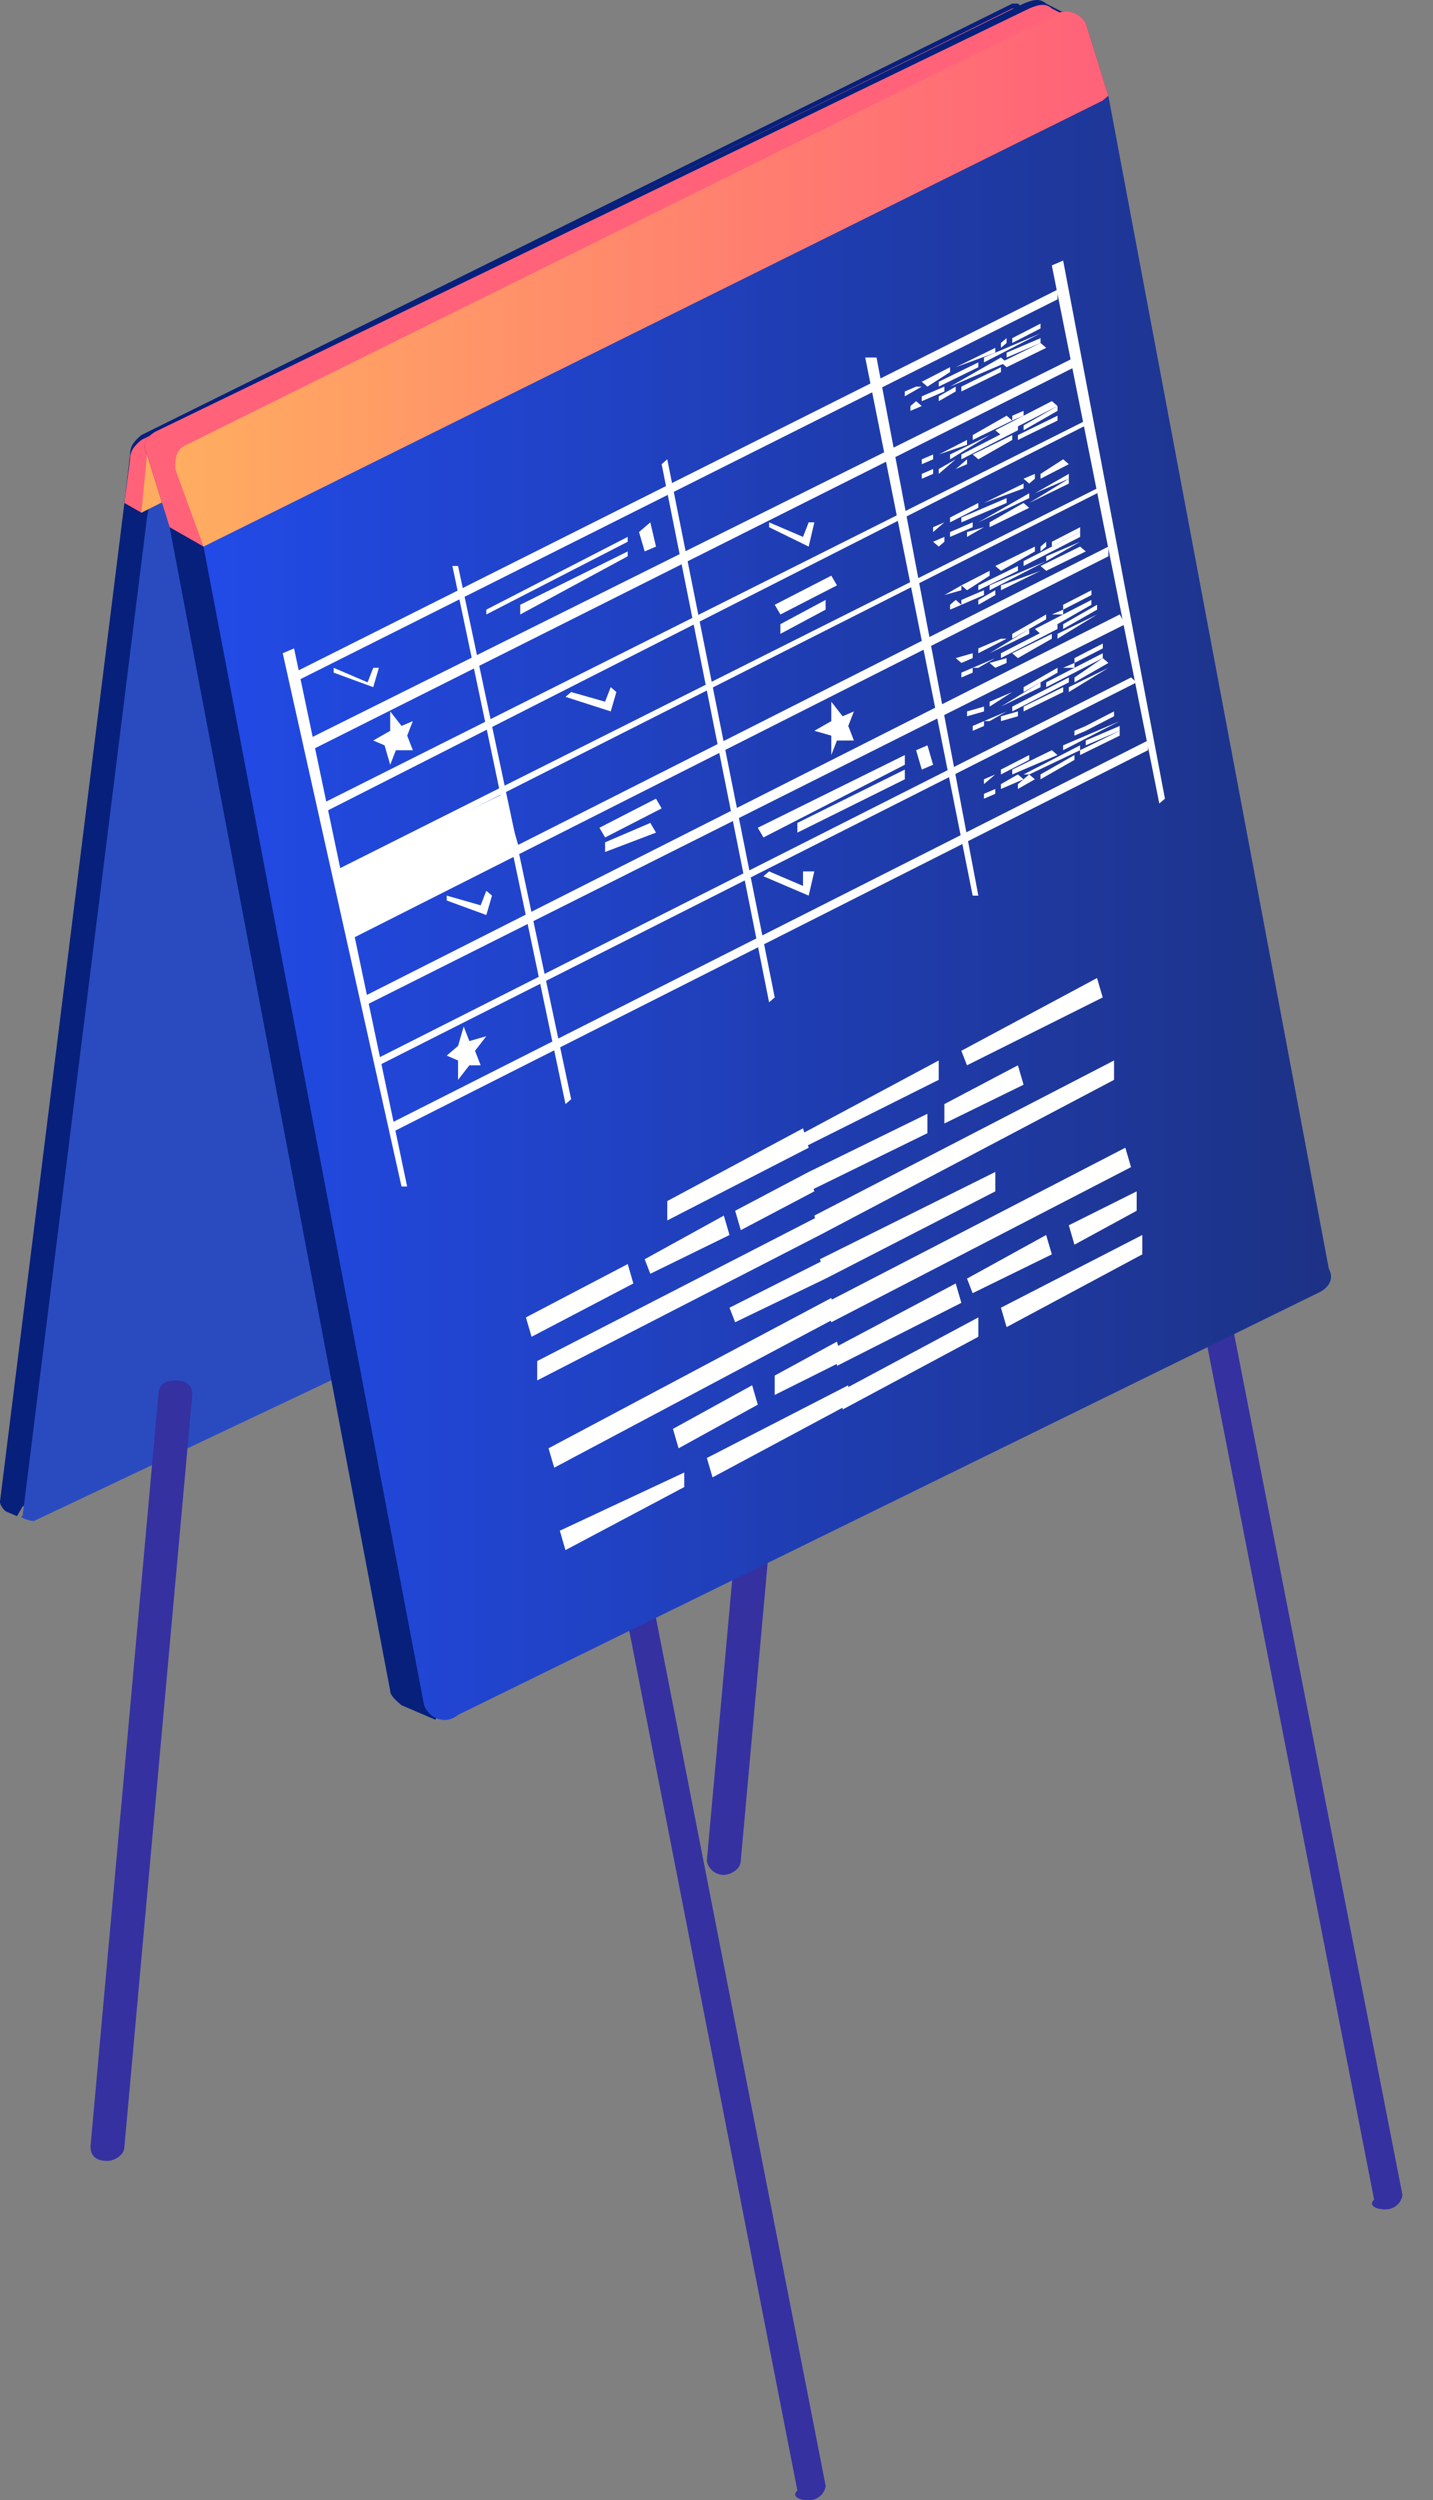 <svg width="43" height="75" viewBox="0 0 43 75" fill="none" xmlns="http://www.w3.org/2000/svg">
<rect x="0" y="0" width="43" height="75" fill="#808080" stroke="none"/>
<path d="M21.72 56.241C21.89 56.241 22.229 56.096 22.229 55.805L24.265 33.265C24.265 32.974 24.096 32.828 23.756 32.828C23.417 32.828 23.247 32.974 23.247 33.265L21.211 55.805C21.211 55.95 21.381 56.241 21.72 56.241Z" fill="#3531A1"/>
<path d="M24.266 75C24.605 75 24.775 74.709 24.775 74.564L19.684 48.534C19.684 48.243 19.345 48.097 19.175 48.243C18.836 48.243 18.666 48.534 18.836 48.679L23.927 74.709C23.757 74.855 23.927 75 24.266 75Z" fill="#3531A1"/>
<path d="M41.574 66.275C41.913 66.275 42.083 65.984 42.083 65.839L36.992 39.809C36.992 39.518 36.653 39.372 36.483 39.518C36.144 39.518 35.974 39.809 36.144 39.954L41.234 65.984C41.065 66.129 41.234 66.275 41.574 66.275Z" fill="#3531A1"/>
<path d="M0.17 45.334L0.509 45.48L0.679 45.189L26.641 32.974L30.544 1.418V0.982H30.714L30.883 0.4L30.544 0.109C30.544 0.109 30.544 0.109 30.374 0.109L4.242 13.051C4.073 13.197 3.903 13.342 3.903 13.633L3.733 15.087L0 45.044C0 45.189 0.17 45.334 0.17 45.334Z" fill="#06207C"/>
<path d="M1.017 45.625L27.15 33.265L30.883 2.145L31.052 1.563L31.222 0.691C31.222 0.545 31.052 0.545 31.052 0.545L30.883 0.691L4.751 13.633L4.411 15.524L0.678 45.48C0.508 45.48 0.848 45.625 1.017 45.625Z" fill="#2A4BC0"/>
<path d="M3.733 15.087L4.242 15.378L29.866 1.854L30.544 1.563V1.127H30.714L30.884 0.545L30.544 0.254C30.544 0.254 30.544 0.254 30.375 0.254L4.242 13.197C4.073 13.342 3.903 13.488 3.903 13.778L3.733 15.087Z" fill="#FF6279"/>
<path d="M4.242 15.378L30.883 2.145L31.053 2L30.883 1.563L30.544 0.691L4.412 13.633L4.242 15.378Z" fill="url(#paint0_linear_10_14751)"/>
<path d="M4.411 13.633L5.09 15.814L11.708 50.715C11.708 50.86 11.878 51.006 12.047 51.151L13.065 51.587L13.575 50.715L38.519 38.354C38.858 38.209 39.028 37.918 38.858 37.627L31.901 1.563V1.418L32.24 0.545L31.392 0.109C31.222 -0.036 31.052 -0.036 30.713 0.109L4.751 12.906C4.411 13.051 4.242 13.342 4.411 13.633Z" fill="#06207C"/>
<path d="M5.259 14.069L6.107 16.396L12.725 51.151C12.895 51.587 13.404 51.733 13.743 51.442L39.536 38.791C39.875 38.645 40.045 38.354 39.875 38.063L33.258 2.872L32.579 0.691C32.409 0.4 32.07 0.254 31.73 0.4L5.598 13.342C5.259 13.488 5.259 13.778 5.259 14.069Z" fill="url(#paint1_linear_10_14751)"/>
<path d="M4.411 13.633L5.09 15.814L6.108 16.396L32.071 1.709V1.563L32.41 0.691L31.562 0.255C31.392 0.109 31.222 0.109 30.883 0.255L4.751 12.906C4.411 13.051 4.242 13.342 4.411 13.633Z" fill="#FF6279"/>
<path d="M5.259 14.069L6.107 16.396L33.088 3.017L33.258 2.872L32.579 0.691C32.409 0.4 32.07 0.254 31.73 0.4L5.598 13.342C5.259 13.488 5.259 13.778 5.259 14.069Z" fill="url(#paint2_linear_10_14751)"/>
<path d="M3.225 64.821C3.395 64.821 3.734 64.675 3.734 64.384L5.77 41.844C5.77 41.554 5.601 41.408 5.261 41.408C4.922 41.408 4.752 41.554 4.752 41.844L2.716 64.384C2.716 64.675 2.885 64.821 3.225 64.821Z" fill="#3531A1"/>
<path d="M15.611 25.557L10.521 28.03L10.012 26.285L15.102 23.812L15.611 25.557Z" fill="white"/>
<path d="M34.108 20.468L11.37 31.956L11.2 31.811L33.938 20.322L34.108 20.468Z" fill="white"/>
<path d="M33.259 16.687L10.521 28.175V27.884L33.259 16.396V16.687Z" fill="white"/>
<path d="M32.58 12.761L9.672 24.394V24.103L32.58 12.615V12.761Z" fill="white"/>
<path d="M31.732 8.98L8.824 20.468V20.177L31.732 8.689V8.98Z" fill="white"/>
<path d="M34.447 22.504L11.709 33.992V33.701L34.447 22.213V22.504Z" fill="white"/>
<path d="M33.768 18.723L10.86 30.211V29.92L33.599 18.432L33.768 18.723Z" fill="white"/>
<path d="M32.92 14.796L10.181 26.285L10.012 26.139L32.92 14.651V14.796Z" fill="white"/>
<path d="M32.241 11.015L9.333 22.504L9.163 22.213L32.241 10.725V11.015Z" fill="white"/>
<path d="M29.357 26.866H29.187L25.963 10.725H26.302L29.357 26.866Z" fill="white"/>
<path d="M17.139 32.974L16.969 33.119L13.575 16.978H13.745L17.139 32.974Z" fill="white"/>
<path d="M12.217 35.591H12.048L8.484 19.595L8.824 19.45L12.217 35.591Z" fill="white"/>
<path d="M31.902 7.816L34.956 23.958L34.787 24.103L31.562 7.962L31.902 7.816Z" fill="white"/>
<path d="M23.247 29.92L23.078 30.065L19.854 13.924L20.023 13.778L23.247 29.92Z" fill="white"/>
<path d="M30.205 10.143V10.288L30.035 10.434V10.288L30.205 10.143Z" fill="white"/>
<path d="M31.223 9.707V9.852L30.375 10.288V10.143L31.223 9.707Z" fill="white"/>
<path d="M29.866 10.579L28.678 11.015L29.866 10.434V10.579Z" fill="white"/>
<path d="M28.508 11.161L27.829 11.597L27.659 11.452L28.508 11.015V11.161Z" fill="white"/>
<path d="M27.659 11.597L27.15 11.888V11.743L27.49 11.597H27.659Z" fill="white"/>
<path d="M30.205 10.87L28.508 11.597L30.035 10.725L30.205 10.87Z" fill="white"/>
<path d="M27.66 12.179L27.32 12.324V12.179L27.49 12.034L27.66 12.179Z" fill="white"/>
<path d="M28.338 11.743L27.659 12.034V11.888L28.338 11.597V11.743Z" fill="white"/>
<path d="M31.223 10.143V10.288L30.205 10.725V10.579L31.223 10.143Z" fill="white"/>
<path d="M31.223 9.998L29.526 10.87V10.725L31.223 9.998Z" fill="white"/>
<path d="M29.357 11.015L28.169 11.597V11.452L29.357 10.87V11.015Z" fill="white"/>
<path d="M30.035 11.161L28.848 11.743V11.597L30.035 11.015V11.161Z" fill="white"/>
<path d="M28.678 11.743L28.169 12.034V11.888L28.678 11.597V11.743Z" fill="white"/>
<path d="M31.223 10.288L31.393 10.434L30.205 11.015L30.035 10.87L31.223 10.288Z" fill="white"/>
<path d="M30.714 12.324V12.47L30.375 12.615V12.47L30.714 12.324Z" fill="white"/>
<path d="M31.563 11.888L30.715 12.324L31.563 11.888Z" fill="white"/>
<path d="M30.375 12.615L29.188 13.197V13.051L30.206 12.47L30.375 12.615Z" fill="white"/>
<path d="M29.017 13.342L28.169 13.633L29.017 13.197V13.342Z" fill="white"/>
<path d="M28 13.778L27.66 13.924V13.778L28 13.633V13.778Z" fill="white"/>
<path d="M30.545 12.906L28.848 13.778V13.633L30.545 12.761V12.906Z" fill="white"/>
<path d="M28 14.215L27.66 14.36V14.215L28 14.069V14.215Z" fill="white"/>
<path d="M28.678 13.778L28.169 14.215V14.069L28.678 13.778Z" fill="white"/>
<path d="M31.733 12.179V12.324L30.715 12.906V12.761L31.733 12.179Z" fill="white"/>
<path d="M31.733 12.179L30.036 13.051L29.866 12.906L31.563 12.033L31.733 12.179Z" fill="white"/>
<path d="M29.697 13.051L28.509 13.778V13.633L29.697 13.051Z" fill="white"/>
<path d="M30.375 13.197L29.357 13.778L29.188 13.633L30.375 13.051V13.197Z" fill="white"/>
<path d="M29.018 13.924L28.679 14.069L29.018 13.778V13.924Z" fill="white"/>
<path d="M31.733 12.47V12.615L30.545 13.197V13.051L31.733 12.47Z" fill="white"/>
<path d="M31.053 14.215V14.36L30.884 14.506L30.714 14.36L31.053 14.215Z" fill="white"/>
<path d="M31.902 13.778L32.072 13.924L31.224 14.36V14.215L31.902 13.778Z" fill="white"/>
<path d="M30.714 14.651L29.526 15.087L30.714 14.506V14.651Z" fill="white"/>
<path d="M29.356 15.233L28.508 15.669V15.524L29.356 15.087V15.233Z" fill="white"/>
<path d="M28.338 15.669L27.999 15.96V15.814L28.338 15.669Z" fill="white"/>
<path d="M30.884 14.942L29.356 15.669L30.884 14.796V14.942Z" fill="white"/>
<path d="M28.338 16.251L28.169 16.396L27.999 16.251L28.338 16.105V16.251Z" fill="white"/>
<path d="M29.187 15.814L28.508 16.105V15.96L29.187 15.669V15.814Z" fill="white"/>
<path d="M32.072 14.215V14.36L31.054 14.796L32.072 14.215Z" fill="white"/>
<path d="M32.071 14.069L30.374 14.942L32.071 14.069Z" fill="white"/>
<path d="M30.205 15.087L28.848 15.669V15.524L30.205 14.942V15.087Z" fill="white"/>
<path d="M30.883 15.233L29.695 15.814V15.669L30.713 15.087L30.883 15.233Z" fill="white"/>
<path d="M29.526 15.814L29.017 16.105V15.96L29.526 15.814Z" fill="white"/>
<path d="M32.072 14.36V14.506L30.884 15.087L32.072 14.36Z" fill="white"/>
<path d="M31.393 16.251V16.396L31.224 16.541V16.396L31.393 16.251Z" fill="white"/>
<path d="M32.412 15.814V15.96L31.564 16.396V16.251L32.412 15.814Z" fill="white"/>
<path d="M31.054 16.541L30.036 17.123L29.866 16.978L31.054 16.396V16.541Z" fill="white"/>
<path d="M29.696 17.269L29.017 17.705L28.848 17.559L29.696 17.123V17.269Z" fill="white"/>
<path d="M28.848 17.705L28.339 17.85L28.848 17.559V17.705Z" fill="white"/>
<path d="M31.393 16.832L29.696 17.705V17.559L31.393 16.832Z" fill="white"/>
<path d="M28.848 18.141L28.509 18.287V18.141L28.678 17.996L28.848 18.141Z" fill="white"/>
<path d="M29.526 17.85L28.848 18.141V17.996L29.526 17.705V17.85Z" fill="white"/>
<path d="M32.412 16.251L31.394 16.832V16.687L32.412 16.251Z" fill="white"/>
<path d="M32.412 16.105L30.715 16.978V16.832L32.412 15.96V16.105Z" fill="white"/>
<path d="M30.545 17.123L29.357 17.705V17.559L30.545 16.978V17.123Z" fill="white"/>
<path d="M31.224 17.123L30.036 17.705V17.559L31.224 17.123Z" fill="white"/>
<path d="M29.866 17.85L29.357 18.141V17.996L29.866 17.705V17.85Z" fill="white"/>
<path d="M32.411 16.396L32.581 16.541L31.393 17.123L31.224 16.978L32.411 16.396Z" fill="white"/>
<path d="M31.902 18.287V18.432H31.562L31.902 18.287Z" fill="white"/>
<path d="M32.751 17.705V17.85L31.902 18.287V18.141L32.751 17.705Z" fill="white"/>
<path d="M31.392 18.577L30.374 19.159V19.014L31.392 18.432V18.577Z" fill="white"/>
<path d="M30.205 19.159L29.356 19.595V19.45L30.035 19.159H30.205Z" fill="white"/>
<path d="M29.187 19.741L28.847 19.886L28.678 19.741L29.187 19.595V19.741Z" fill="white"/>
<path d="M31.732 18.868L30.035 19.741V19.595L31.732 18.723V18.868Z" fill="white"/>
<path d="M29.187 20.177L28.848 20.322V20.177L29.187 20.032V20.177Z" fill="white"/>
<path d="M29.865 19.741L29.356 20.032H29.186L29.865 19.741Z" fill="white"/>
<path d="M32.92 18.141V18.287L31.902 18.868V18.723L32.92 18.141Z" fill="white"/>
<path d="M32.75 18.141L31.222 19.014L31.053 18.868L32.75 17.996V18.141Z" fill="white"/>
<path d="M30.883 19.014L29.695 19.595L30.883 18.868V19.014Z" fill="white"/>
<path d="M31.562 19.159L30.544 19.741L30.374 19.595L31.562 19.014V19.159Z" fill="white"/>
<path d="M30.204 19.886L29.865 20.032L29.695 19.886L30.204 19.741V19.886Z" fill="white"/>
<path d="M32.92 18.432L31.732 19.159V19.014L32.92 18.432Z" fill="white"/>
<path d="M32.242 19.886V20.032H31.902L32.242 19.886Z" fill="white"/>
<path d="M33.091 19.304V19.45L32.242 19.886V19.741L33.091 19.304Z" fill="white"/>
<path d="M31.733 20.177L30.715 20.759V20.613L31.733 20.032V20.177Z" fill="white"/>
<path d="M30.375 20.759L29.696 21.195V21.049L30.375 20.759Z" fill="white"/>
<path d="M29.527 21.34L29.018 21.486V21.34L29.527 21.195V21.34Z" fill="white"/>
<path d="M32.072 20.468L30.375 21.34V21.195L32.072 20.322V20.468Z" fill="white"/>
<path d="M29.527 21.776L29.188 21.922V21.776L29.527 21.631V21.776Z" fill="white"/>
<path d="M30.205 21.34L29.696 21.631H29.526L30.205 21.34Z" fill="white"/>
<path d="M33.091 19.741L33.26 19.886L32.242 20.468V20.322L33.091 19.741Z" fill="white"/>
<path d="M33.09 19.741L31.394 20.613V20.468L33.09 19.595V19.741Z" fill="white"/>
<path d="M31.224 20.613L30.036 21.195L31.224 20.468V20.613Z" fill="white"/>
<path d="M31.903 20.759L30.715 21.34V21.195L31.903 20.613V20.759Z" fill="white"/>
<path d="M30.545 21.486L30.036 21.631V21.486L30.545 21.34V21.486Z" fill="white"/>
<path d="M33.26 20.032L32.072 20.759V20.613L33.26 20.032Z" fill="white"/>
<path d="M32.58 21.777V21.922L32.24 22.067V21.922L32.58 21.777Z" fill="white"/>
<path d="M33.428 21.34V21.486L32.58 21.922V21.776L33.428 21.34Z" fill="white"/>
<path d="M32.241 22.067L31.053 22.649L32.241 22.067Z" fill="white"/>
<path d="M30.883 22.794L30.034 23.231V23.085L30.883 22.649V22.794Z" fill="white"/>
<path d="M29.865 23.231L29.525 23.522V23.376L29.865 23.231Z" fill="white"/>
<path d="M32.41 22.504L30.883 23.231H30.713L32.41 22.358V22.504Z" fill="white"/>
<path d="M29.865 23.812L29.525 23.958V23.812L29.865 23.667V23.812Z" fill="white"/>
<path d="M30.713 23.376L30.034 23.667V23.522L30.543 23.231L30.713 23.376Z" fill="white"/>
<path d="M33.598 21.777V21.922L32.58 22.358V22.213L33.598 21.777Z" fill="white"/>
<path d="M33.598 21.631L31.901 22.504V22.358L33.598 21.631Z" fill="white"/>
<path d="M31.732 22.649L30.374 23.231V23.085L31.562 22.504L31.732 22.649Z" fill="white"/>
<path d="M32.241 22.794L31.223 23.376V23.231L32.241 22.649V22.794Z" fill="white"/>
<path d="M31.053 23.376L30.544 23.667V23.522L30.883 23.231L31.053 23.376Z" fill="white"/>
<path d="M33.598 21.922V22.067L32.41 22.649V22.504L33.598 21.922Z" fill="white"/>
<path d="M24.266 16.396L24.436 15.669H24.266L24.096 16.105L23.078 15.669V15.814L24.266 16.396Z" fill="white"/>
<path d="M18.326 21.34L18.496 20.759L18.326 20.613L18.157 21.049L17.138 20.759L16.969 20.904L18.326 21.34Z" fill="white"/>
<path d="M11.2 20.613L11.369 20.032H11.2L11.03 20.468L10.012 20.032V20.177L11.2 20.613Z" fill="white"/>
<path d="M14.593 27.448L14.763 26.866L14.593 26.721L14.423 27.157L13.405 26.866V27.012L14.593 27.448Z" fill="white"/>
<path d="M24.266 26.866L24.435 26.139H24.096V26.575L23.078 26.139L22.908 26.285L24.266 26.866Z" fill="white"/>
<path d="M19.684 24.976L18.157 25.557V25.267L19.515 24.685L19.684 24.976Z" fill="white"/>
<path d="M19.854 24.249L18.157 25.121L17.987 24.83L19.684 23.958L19.854 24.249Z" fill="white"/>
<path d="M24.774 18.287L23.417 19.014V18.723L24.774 17.996V18.287Z" fill="white"/>
<path d="M25.115 17.559L23.418 18.432L23.248 18.141L24.945 17.268L25.115 17.559Z" fill="white"/>
<path d="M27.151 22.649V22.94L22.909 25.121L22.739 24.83L27.151 22.649Z" fill="white"/>
<path d="M27.151 23.085V23.376L23.927 24.976V24.685L27.151 23.085Z" fill="white"/>
<path d="M27.83 22.358L27.999 22.94L27.66 23.085L27.49 22.504L27.83 22.358Z" fill="white"/>
<path d="M18.835 16.105V16.251L14.593 18.432V18.287L18.835 16.105Z" fill="white"/>
<path d="M18.835 16.541V16.687L15.611 18.432V18.141L18.835 16.541Z" fill="white"/>
<path d="M19.514 15.669L19.684 16.396L19.345 16.541L19.175 15.96L19.514 15.669Z" fill="white"/>
<path d="M24.945 21.049V21.631L24.436 21.922L24.945 22.067V22.649L25.114 22.213H25.623L25.454 21.776L25.623 21.34L25.284 21.486L24.945 21.049Z" fill="white"/>
<path d="M13.914 30.793L13.745 31.374L13.405 31.665L13.745 31.811V32.392L14.084 31.956H14.423L14.254 31.52L14.593 31.083L14.084 31.229L13.914 30.793Z" fill="white"/>
<path d="M11.709 21.34V21.922L11.2 22.213L11.54 22.358L11.709 22.94L11.879 22.504H12.388L12.218 22.067L12.388 21.631L12.049 21.776L11.709 21.34Z" fill="white"/>
<path d="M24.266 34.428L20.023 36.609V36.028L24.096 33.846L24.266 34.428Z" fill="white"/>
<path d="M24.435 35.737L22.229 36.9L22.06 36.319L24.265 35.155L24.435 35.737Z" fill="white"/>
<path d="M19.005 38.5L15.951 40.099L15.781 39.518L18.836 37.918L19.005 38.5Z" fill="white"/>
<path d="M21.89 37.046L19.514 38.209L19.345 37.773L21.72 36.464L21.89 37.046Z" fill="white"/>
<path d="M24.605 37.046L16.12 41.408V40.827L24.605 36.464V37.046Z" fill="white"/>
<path d="M24.774 38.354L22.059 39.663L21.89 39.227L24.774 37.773V38.354Z" fill="white"/>
<path d="M25.114 39.518L16.63 44.026L16.46 43.444L24.944 38.936L25.114 39.518Z" fill="white"/>
<path d="M25.283 40.827L23.247 41.844V41.263L25.114 40.245L25.283 40.827Z" fill="white"/>
<path d="M22.739 42.135L20.363 43.444L20.193 42.862L22.569 41.554L22.739 42.135Z" fill="white"/>
<path d="M25.453 42.135L21.381 44.316L21.211 43.735L25.453 41.554V42.135Z" fill="white"/>
<path d="M20.532 44.607L16.968 46.498L16.799 45.916L20.532 44.171V44.607Z" fill="white"/>
<path d="M33.089 29.92L29.016 31.956L28.847 31.52L32.919 29.338L33.089 29.92Z" fill="white"/>
<path d="M28.168 32.392L24.096 34.428V33.992L28.168 31.811V32.392Z" fill="white"/>
<path d="M27.829 33.992L24.266 35.737V35.155L27.829 33.41V33.992Z" fill="white"/>
<path d="M30.714 32.538L28.338 33.701V33.119L30.544 31.956L30.714 32.538Z" fill="white"/>
<path d="M33.429 32.392L24.605 37.046L24.436 36.464L33.429 31.811V32.392Z" fill="white"/>
<path d="M29.866 35.737L24.775 38.354L24.605 37.773L29.866 35.155V35.737Z" fill="white"/>
<path d="M33.938 35.01L24.944 39.663L24.774 39.081L33.768 34.428L33.938 35.01Z" fill="white"/>
<path d="M34.108 36.319L32.241 37.336L32.071 36.755L34.108 35.737V36.319Z" fill="white"/>
<path d="M31.562 37.627L29.186 38.791L29.017 38.354L31.392 37.046L31.562 37.627Z" fill="white"/>
<path d="M28.847 39.081L25.114 40.972V40.39L28.678 38.5L28.847 39.081Z" fill="white"/>
<path d="M34.277 37.627L30.205 39.809L30.035 39.227L34.277 37.046V37.627Z" fill="white"/>
<path d="M29.357 40.099L25.284 42.281V41.699L29.357 39.518V40.099Z" fill="white"/>
<defs>
<linearGradient id="paint0_linear_10_14751" x1="31.167" y1="7.97" x2="4.246" y2="7.97" gradientUnits="userSpaceOnUse">
<stop stop-color="#FF6279"/>
<stop offset="1" stop-color="#FFAD60"/>
</linearGradient>
<linearGradient id="paint1_linear_10_14751" x1="39.869" y1="26.001" x2="5.268" y2="26.001" gradientUnits="userSpaceOnUse">
<stop stop-color="#1D3285"/>
<stop offset="1" stop-color="#224BE9"/>
</linearGradient>
<linearGradient id="paint2_linear_10_14751" x1="33.204" y1="8.379" x2="5.268" y2="8.379" gradientUnits="userSpaceOnUse">
<stop stop-color="#FF6279"/>
<stop offset="1" stop-color="#FFAD60"/>
</linearGradient>
</defs>
</svg>
